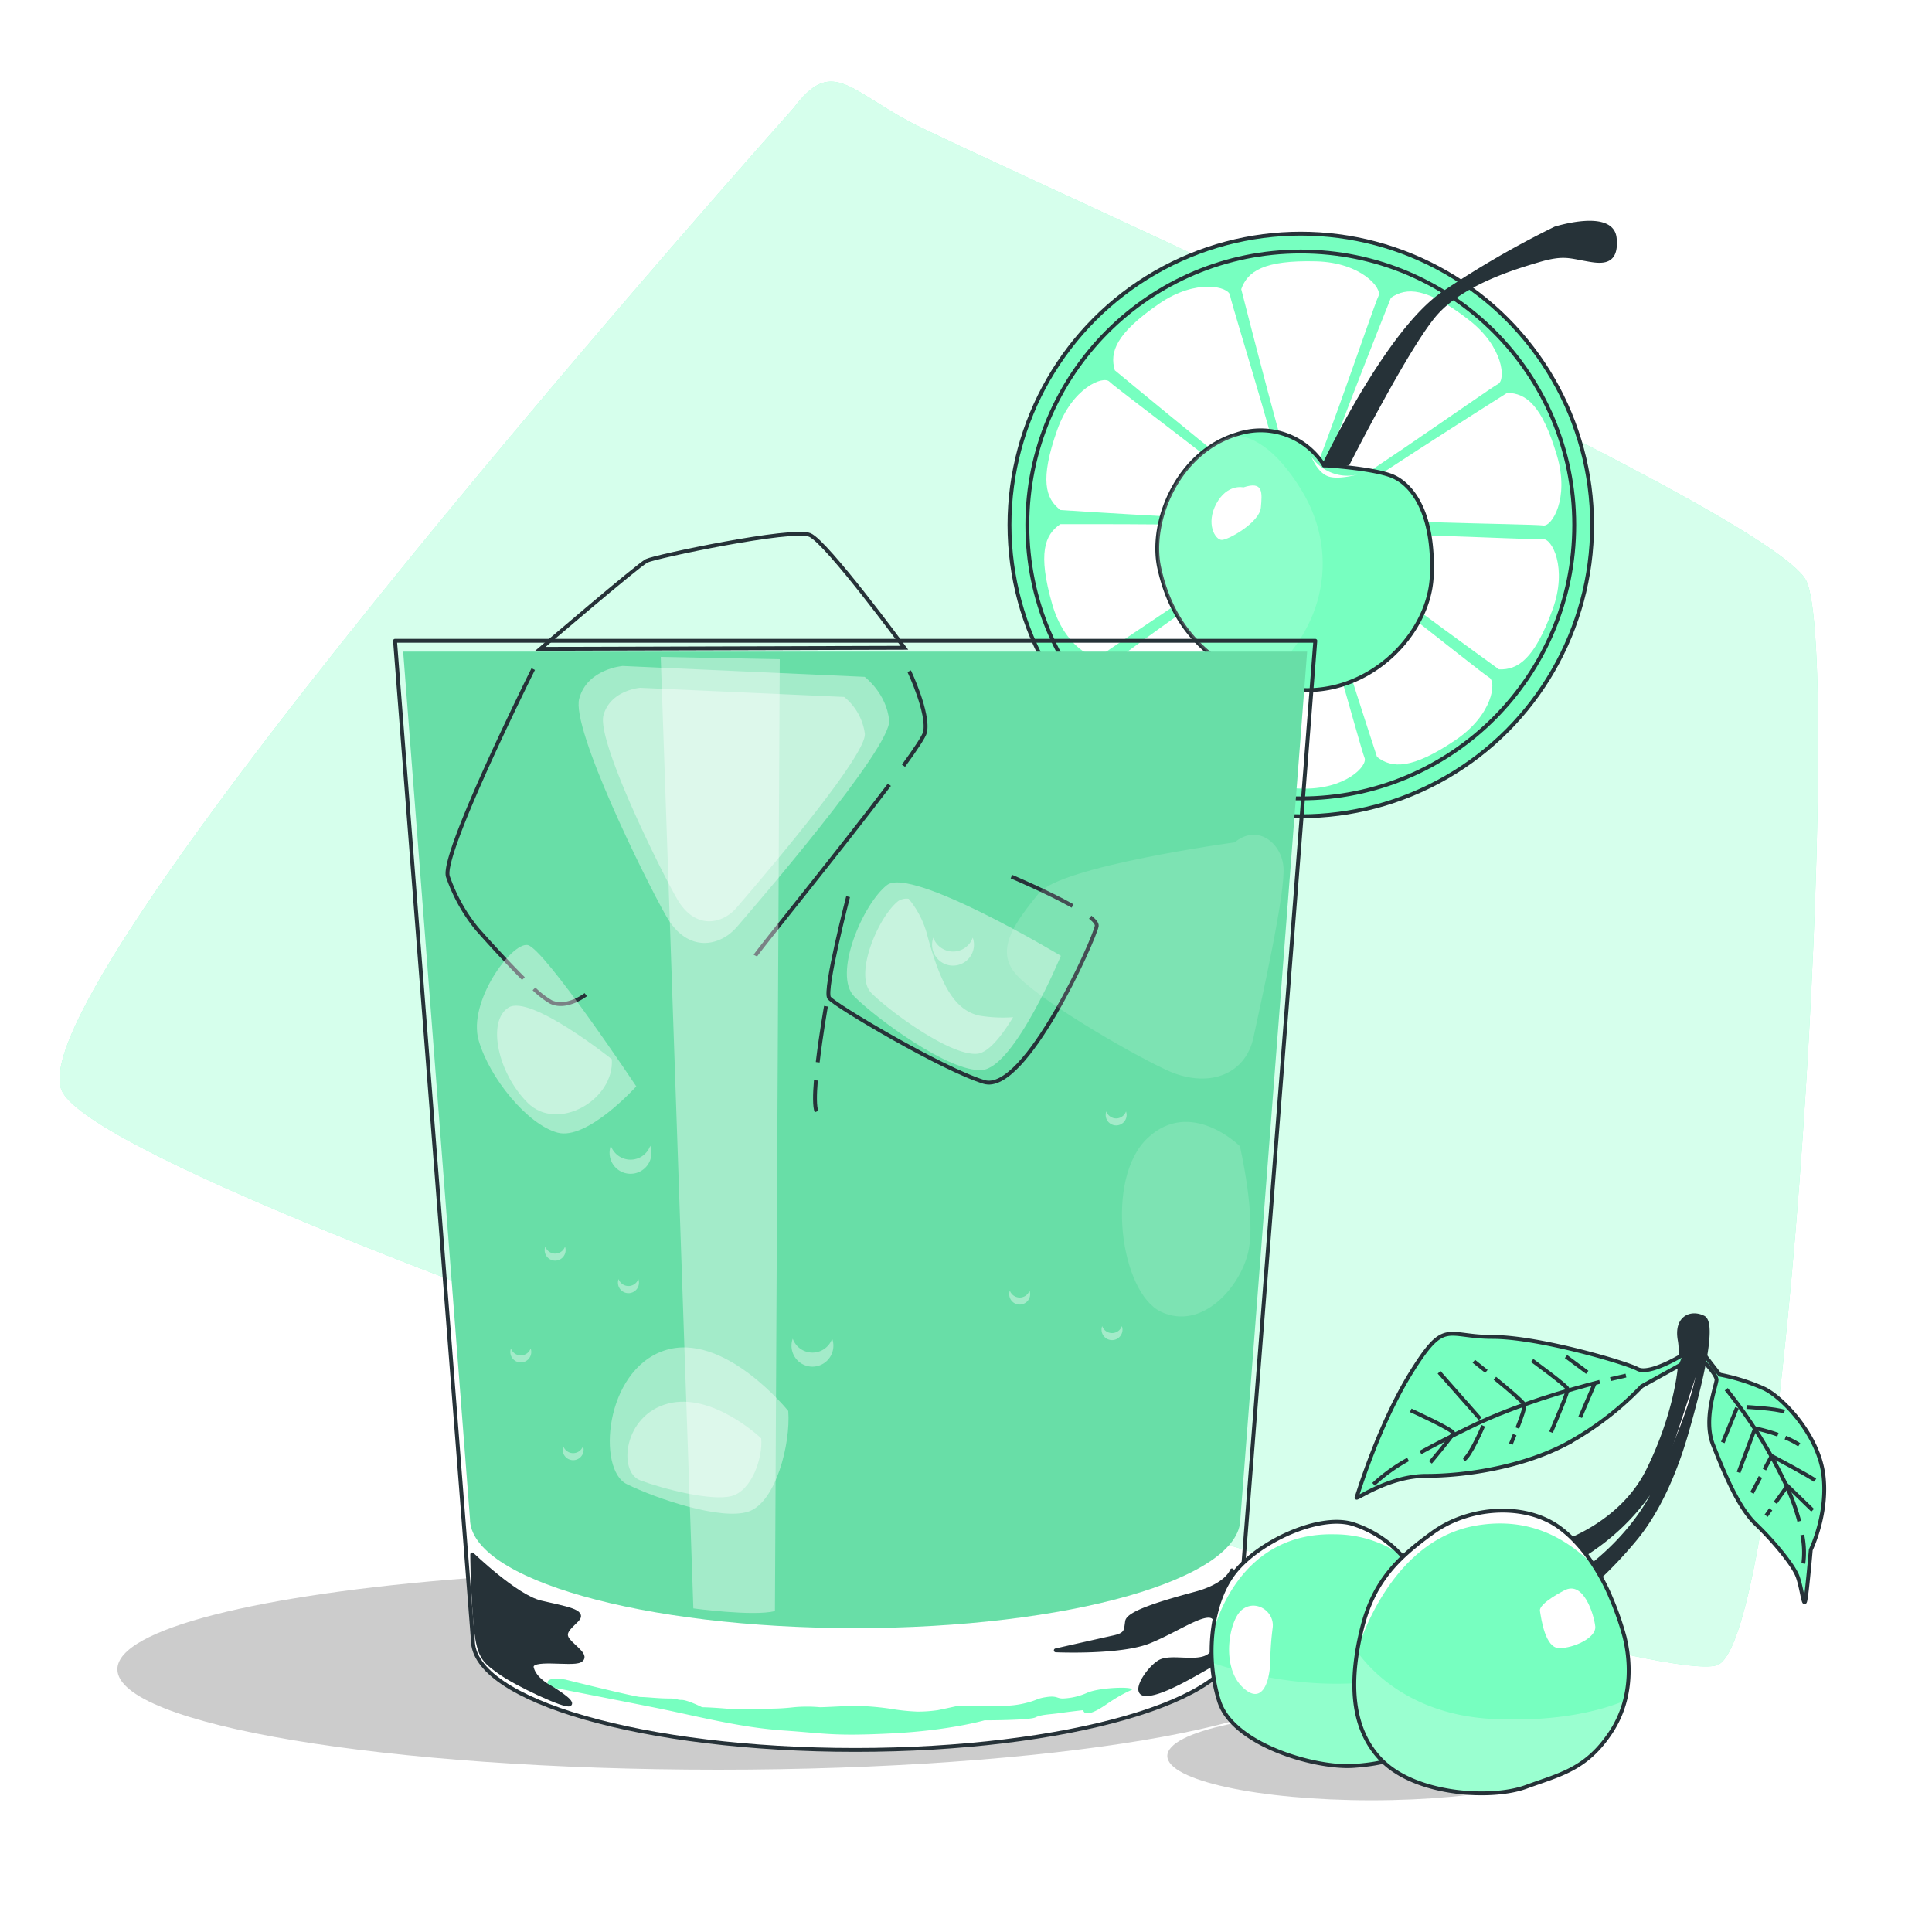 <svg class="animated" id="freepik_stories-cherry-drink" xmlns="http://www.w3.org/2000/svg" viewBox="0 0 500 500" version="1.1" xmlns:xlink="http://www.w3.org/1999/xlink" xmlns:svgjs="http://svgjs.com/svgjs"><style>svg#freepik_stories-cherry-drink:not(.animated) .animable {opacity: 0;}svg#freepik_stories-cherry-drink.animated #freepik--Drink--inject-41 {animation: 0.5s 1 forwards linear zoomOut;animation-delay: 0s;}svg#freepik_stories-cherry-drink.animated #freepik--Cherries--inject-41 {animation: 6s Infinite  linear floating;animation-delay: 0s;}            @keyframes zoomOut {                0% {                    opacity: 0;                    transform: scale(1.5);                }                100% {                    opacity: 1;                    transform: scale(1);                }            }                    @keyframes floating {                0% {                    opacity: 1;                    transform: translateY(0px);                }                50% {                    transform: translateY(-10px);                }                100% {                    opacity: 1;                    transform: translateY(0px);                }            }        </style><g id="freepik--background-simple--inject-41" class="animable" style="transform-origin: 242.972px 226.202px;"><path d="M205.41,27.93S4.52,252.89,15.87,282,426.38,440.21,444.72,430.8,477,169.06,467.43,150.25,250.83,39.91,235.1,31.35,215,15.1,205.41,27.93Z" style="fill: #77FFC0; transform-origin: 242.972px 226.202px;" id="elpdhibp6tdl" class="animable"></path><g id="el7cq88pu13y"><path d="M205.41,27.93S4.52,252.89,15.87,282,426.38,440.21,444.72,430.8,477,169.06,467.43,150.25,250.83,39.91,235.1,31.35,215,15.1,205.41,27.93Z" style="fill: rgb(255, 255, 255); opacity: 0.7; transform-origin: 242.972px 226.202px;" class="animable" id="elrbkfi1k6pr"></path></g></g><g id="freepik--Drink--inject-41" class="animable animator-active" style="transform-origin: 236.819px 243.621px;"><g id="el46a8745io5m" class=""><circle cx="336.64" cy="135.86" r="75.39" style="fill: #77FFC0; stroke: rgb(38, 50, 56); stroke-miterlimit: 10; transform-origin: 336.64px 135.86px; transform: rotate(-45deg);" class="animable" id="elylxic24t66h"></circle></g><g id="elr3qc1bn1z1g" class=""><circle cx="336.64" cy="135.86" r="70.77" style="fill: none; stroke: rgb(38, 50, 56); stroke-miterlimit: 10; transform-origin: 336.64px 135.86px; transform: rotate(-45deg);" class="animable" id="ellg2mw9pntn"></circle></g><path d="M356.74,76.64c1.09-2-4.45-8.7-16.08-9-13.6-.36-17.8,2.58-19.43,7.2,0,0,13.6,53.51,15.23,54.84S355.65,78.63,356.74,76.64Z" style="fill: rgb(255, 255, 255); transform-origin: 339.052px 98.658px;" id="el7v04gh7nopg" class="animable"></path><path d="M333.1,131.25c2.1.11-14.48-52.58-14.77-54.82S309.61,72,300,78.59c-11.21,7.71-12.88,12.55-11.49,17.25C288.54,95.84,331,131.14,333.1,131.25Z" style="fill: rgb(255, 255, 255); transform-origin: 310.689px 102.724px;" id="el9l9o11kupsl" class="animable"></path><path d="M274.45,132s55.09,3.6,56.85,2.46-42.62-34-44.17-35.67-9.65,1.54-13.53,12.5C269.06,124.16,270.55,129.06,274.45,132Z" style="fill: rgb(255, 255, 255); transform-origin: 301.076px 116.529px;" id="elftw10ybxzdd" class="animable"></path><path d="M342.64,133.09c-.75,2,54.48,2.47,56.7,2.9s6.91-6.93,3.6-18.07c-3.87-13.06-7.95-16.14-12.86-16.26C390.08,101.66,343.39,131.13,342.64,133.09Z" style="fill: rgb(255, 255, 255); transform-origin: 373.359px 118.834px;" id="elxzmuz4wvrv9" class="animable"></path><path d="M387.68,99.39c2.05-1,1.52-9.66-7.71-16.73-10.8-8.29-15.92-8.38-20-5.6,0,0-20.45,51.29-19.91,53.32S385.64,100.36,387.68,99.39Z" style="fill: rgb(255, 255, 255); transform-origin: 364.357px 102.947px;" id="elwt7iacuqklc" class="animable"></path><path d="M336.17,141.9c-1.71,1.22-18.64,53.77-18.64,53.77,1.34,4.72,5.34,7.91,19,8.41,11.61.43,17.56-5.93,16.6-8S337.88,140.69,336.17,141.9Z" style="fill: rgb(255, 255, 255); transform-origin: 335.38px 172.99px;" id="elm51kkd577q" class="animable"></path><path d="M332.91,140.12c-2.1,0-46.68,32.55-46.68,32.55-1.69,4.6-.33,9.54,10.38,17.94,9.15,7.17,17.7,5.52,18.13,3.3S335,140.14,332.91,140.12Z" style="fill: rgb(255, 255, 255); transform-origin: 309.344px 167.965px;" id="elwvib3ah7yjm" class="animable"></path><path d="M331.32,136.76c-1.68-1.25-56.9-1.11-56.9-1.11-4.07,2.74-5.87,7.53-2.14,20.62,3.18,11.19,11.08,14.88,12.73,13.33S333,138,331.32,136.76Z" style="fill: rgb(255, 255, 255); transform-origin: 300.805px 152.791px;" id="elo7ftkruxjt" class="animable"></path><path d="M399.32,139.54c-2.24.29-57.4-2.66-56.77-.66s45.38,34.35,45.38,34.35c4.9.18,9.17-2.64,13.85-15.42C405.78,146.89,401.56,139.26,399.32,139.54Z" style="fill: rgb(255, 255, 255); transform-origin: 372.99px 155.709px;" id="el9vbdz8pui0p" class="animable"></path><path d="M385.39,175.33c-2-1.09-44.87-35.89-45.54-33.9s16.52,54.46,16.52,54.46c3.86,3,9,3.26,20.28-4.34C386.3,185.07,387.37,176.42,385.39,175.33Z" style="fill: rgb(255, 255, 255); transform-origin: 363.025px 169.597px;" id="elyhnzsxiup7d" class="animable"></path><g id="freepik--cherry-1--inject-41" class="animable" style="transform-origin: 358.725px 118.123px;"><path d="M342.64,120.42a19.33,19.33,0,0,0-22.62-8c-15.3,4.66-22.62,22.62-20,34.59s10,25.28,30.61,30.61,39.25-12,39.91-28.61-5.32-24-10.64-25.95S342.64,120.42,342.64,120.42Z" style="fill: #77FFC0; stroke: rgb(38, 50, 56); stroke-miterlimit: 10; transform-origin: 335.044px 144.991px;" id="elqjs1i1u55we" class="animable"></path><g id="elc3lmcr95nej"><path d="M336.76,126.74c-6.74-10.95-12.87-13.93-17.43-14.07-14.83,5-21.89,22.57-19.27,34.36,2.45,11,8.87,23.19,26,29.2C341.64,165.19,347.69,144.51,336.76,126.74Z" style="fill: rgb(255, 255, 255); opacity: 0.16; transform-origin: 320.92px 144.45px;" class="animable" id="eles5ho259xlv"></path></g><path d="M342.64,120.42s16.21-34.48,30.87-44.49a241.77,241.77,0,0,1,29-16.8s14.66-4.65,15.37,2.5S413.92,67.71,410,67s-5.72-1.43-11.79.36-19.31,5.72-26.46,13.59-22.89,39-22.89,39Z" style="fill: rgb(38, 50, 56); stroke: rgb(38, 50, 56); stroke-linecap: round; stroke-linejoin: round; transform-origin: 380.296px 89.032px;" id="elv2obuby3kgk" class="animable"></path><path d="M321.81,126.13s-4.18-1-7,4.18-.35,9.42,1.39,9.42,9.77-4.53,10.11-8.37S327,124.39,321.81,126.13Z" style="fill: rgb(255, 255, 255); transform-origin: 320.005px 132.683px;" id="el6im29oier5a" class="animable"></path><path d="M339.44,118.29s1.49,4,4.31,5,8.3-.67,8.3-.67A11.35,11.35,0,0,1,339.44,118.29Z" style="fill: rgb(255, 255, 255); transform-origin: 345.745px 120.95px;" id="elbgb8ezgtsg9" class="animable"></path></g><g id="el6jd8wo9q5r" class=""><path d="M320.75,419.13l-.49,5.33c0,15.7-44.3,28.42-98.94,28.42s-98.94-12.72-98.94-28.42l-1.48-16c-53.43,4.1-90.52,13.1-90.52,23.55C30.38,446.34,100,458,185.87,458S341.35,446.34,341.35,432C341.35,427.34,333.85,422.93,320.75,419.13Z" style="opacity: 0.2; transform-origin: 185.865px 433.23px;" class="animable" id="elgwi1kk3d3v"></path></g><path d="M139.85,167.92s25.29-21.68,27.52-22.79,37.79-8.61,42.24-6.67,24.45,29.18,24.45,29.18Z" style="fill: none; stroke: rgb(38, 50, 56); stroke-miterlimit: 10; transform-origin: 186.955px 153.031px;" id="elem7al1xpuxi" class="animable"></path><path d="M102.23,165.83l20.15,258.63c0,15.7,44.3,28.42,98.94,28.42s98.94-12.72,98.94-28.42L340.4,165.83Z" style="fill: none; stroke: rgb(38, 50, 56); stroke-linecap: round; stroke-linejoin: round; transform-origin: 221.315px 309.355px;" id="el288hc5jilxk" class="animable"></path><path d="M104.34,168.64l17.29,224.42c0,15.63,44.63,28.29,99.69,28.29S321,408.69,321,393.06l17.29-224.42Z" style="fill: #77FFC0; transform-origin: 221.315px 294.995px;" id="elpd8ma2zzr4i" class="animable"></path><g id="elc4wymynlzy5" class=""><g style="opacity: 0.13; transform-origin: 221.315px 294.995px;" class="animable" id="elqg5eiq4rsos"><path d="M104.34,168.64l17.29,224.42c0,15.63,44.63,28.29,99.69,28.29S321,408.69,321,393.06l17.29-224.42Z" id="ele2ul6j4e93l" class="animable" style="transform-origin: 221.315px 294.995px;"></path></g></g><path d="M142.18,436.55s25.82,5.07,28.62,5.65c10.92,2.26,21.09,4.9,32,5.65s12.81,1.51,27.87.76,24.11-3.39,24.11-3.39,11.67,0,13.18-.76,3.77-.75,6.4-1.13,6-.75,6-.75,0,2.64,6-1.51,7.91-3.76,6-4.14-8.28,0-10.92,1.13a16.94,16.94,0,0,1-6.4,1.51c-1.51,0-1.51-.76-4.15-.38s-2.26.75-5.27,1.51a23.57,23.57,0,0,1-6.4.75H248s-3.39.75-5.27,1.13a35.62,35.62,0,0,1-5.28.38,53,53,0,0,1-7.15-.76,73.86,73.86,0,0,0-9.79-.75s-7.16.38-8.29.38a37,37,0,0,0-6.78,0,55.17,55.17,0,0,1-6.78.37H193s-3.77.1-4.89,0c-4.52-.37-6.41-.37-6.41-.37s-3.76-1.89-5.27-1.89-.75-.37-3.39-.37-5.65-.38-7.16-.38-19.58-4.52-19.58-4.52S139.92,433.54,142.18,436.55Z" style="fill: #77FFC0; transform-origin: 217.384px 441.69px;" id="eln1lhk4i6278" class="animable"></path><path d="M122.21,402.28s11.3,10.92,17.71,12.43,11.67,2.26,9.41,4.52-3.76,3.39-2.26,5.27,5.28,4.15,3,5.28-13.19-1.13-12.43,1.88,4.52,4.89,4.52,4.89,6.4,3.77,5.27,4.52-13.94-5.27-18.08-8.28-5.65-3.77-6.4-13.56S122.21,402.28,122.21,402.28Z" style="fill: rgb(38, 50, 56); stroke: rgb(38, 50, 56); stroke-linecap: round; stroke-linejoin: round; transform-origin: 136.497px 421.707px;" id="el27ywum493zk" class="animable"></path><path d="M318.82,406.42s-1.13,3.77-9.42,6-17.32,4.9-17.7,7.16,0,3.39-3.39,4.14-15.07,3.39-15.07,3.39,16.58.75,24.11-2.26,15.06-8.66,16.95-6a7.08,7.08,0,0,1-1.13,9.42c-3,2.64-10.17,0-13.18,1.88s-7.16,8.29-3.39,8.29,10.92-4.14,16.19-7.16,6.4-6.4,6.4-14.31A91.82,91.82,0,0,0,318.82,406.42Z" style="fill: rgb(38, 50, 56); stroke: rgb(38, 50, 56); stroke-linecap: round; stroke-linejoin: round; transform-origin: 296.227px 422.43px;" id="ellqz2xsoxqko" class="animable"></path><path d="M230.17,203.09c-12.72,16.84-34.09,43.07-34.68,44.23" style="fill: none; stroke: rgb(38, 50, 56); stroke-miterlimit: 10; transform-origin: 212.83px 225.205px;" id="el4w9temkx9xu" class="animable"></path><path d="M235.3,173.7s5.18,10.91,4.09,15.82c-.23,1-2.36,4.26-5.57,8.65" style="fill: none; stroke: rgb(38, 50, 56); stroke-miterlimit: 10; transform-origin: 236.68px 185.935px;" id="el98v7r89qdf9" class="animable"></path><path d="M138.2,255.92a22.21,22.21,0,0,0,4.4,3.4c4.09,1.91,9-1.91,9-1.91" style="fill: none; stroke: rgb(38, 50, 56); stroke-miterlimit: 10; transform-origin: 144.9px 257.887px;" id="el68gprn39sp2" class="animable"></path><path d="M138,173.16s-24,48-22.08,53.71a43.85,43.85,0,0,0,7.63,13.63c1.37,1.55,6.94,7.82,11.91,12.75" style="fill: none; stroke: rgb(38, 50, 56); stroke-miterlimit: 10; transform-origin: 126.905px 213.205px;" id="eloj3vezqi2w9" class="animable"></path><path d="M277.58,234.47c-6.53-3.68-15.83-7.6-15.83-7.6" style="fill: none; stroke: rgb(38, 50, 56); stroke-miterlimit: 10; transform-origin: 269.665px 230.67px;" id="el5mn8y21llsd" class="animable"></path><path d="M219.49,232.05s-6.27,24.27-4.91,26.18S244,276.77,254.66,280s28.63-37.08,29.17-40.35c.1-.59-.55-1.38-1.68-2.28" style="fill: none; stroke: rgb(38, 50, 56); stroke-miterlimit: 10; transform-origin: 249.114px 256.117px;" id="ele0am4dqzcil" class="animable"></path><path d="M211.15,279.6c-.31,3.69-.35,6.8.16,8.07" style="fill: none; stroke: rgb(38, 50, 56); stroke-miterlimit: 10; transform-origin: 211.115px 283.635px;" id="el3brvqzre56" class="animable"></path><path d="M213.76,260.41s-1.3,7.35-2.14,14.5" style="fill: none; stroke: rgb(38, 50, 56); stroke-miterlimit: 10; transform-origin: 212.69px 267.66px;" id="elbz1gw1zqtt9" class="animable"></path><g id="elliskic2qssh" class=""><path d="M161.16,172.35s-9.15.71-11.26,8.45,16.88,46.43,22.51,56.29,14.08,7.74,18.3,2.81,40.1-46.44,39.4-53.48-6.33-11.25-6.33-11.25Z" style="fill: rgb(255, 255, 255); opacity: 0.39; transform-origin: 189.929px 208.197px;" class="animable" id="elt0u4obwhqql"></path></g><g id="eltfke0rhs78f" class=""><path d="M165.67,178s-7.71.59-9.49,7.12,14.24,39.14,19,47.45,11.87,6.52,15.43,2.37,33.8-39.15,33.21-45.08a14.77,14.77,0,0,0-5.34-9.49Z" style="fill: rgb(255, 255, 255); opacity: 0.39; transform-origin: 189.936px 208.215px;" class="animable" id="elpyl32heovx"></path></g><g id="elzpadomxynbp" class=""><path d="M164.67,281.15s-23.92-35.88-28.14-36.58-15.48,14.77-12.67,24.62,12.67,21.82,20.41,23.93S164.67,281.15,164.67,281.15Z" style="fill: rgb(255, 255, 255); opacity: 0.39; transform-origin: 144.043px 268.941px;" class="animable" id="el98mkuqk1j9f"></path></g><g id="elctszxe80e2f" class=""><path d="M274.55,247.36s-38.7-23.22-45-18.3-14.07,23.22-8.44,28.85,24.63,19.7,33.07,19S274.55,247.36,274.55,247.36Z" style="fill: rgb(255, 255, 255); opacity: 0.39; transform-origin: 246.858px 252.655px;" class="animable" id="el6s010pwq05g"></path></g><g id="el84ilpctvmuv" class=""><path d="M319.53,218s-45.09,6.15-50.72,13.19-11.26,14.07-6.33,20.4,28.85,20.41,39.4,25.33,20.41,1.41,22.52-8.44,8.44-38,7.74-44.33S325.22,213.26,319.53,218Z" style="fill: rgb(255, 255, 255); opacity: 0.14; transform-origin: 296.391px 247.584px;" class="animable" id="el0f7vj9m1etzl"></path></g><g id="elg5xs1qkw8hr" class=""><path d="M320.88,296.63S308.21,284,297,294.52s-7,40.11,3.52,45,20.41-6.34,22.52-15.48S320.88,296.63,320.88,296.63Z" style="fill: rgb(255, 255, 255); opacity: 0.14; transform-origin: 306.993px 315.521px;" class="animable" id="elgr7tp01dg0l"></path></g><g id="elv56ml0vwtq" class=""><path d="M204,365.16s-16.72-20.83-32.14-15.62-17.36,30.77-9.65,34.55,24.43,9.47,31.5,7.1S204.65,373.68,204,365.16Z" style="fill: rgb(255, 255, 255); opacity: 0.39; transform-origin: 180.94px 370.227px;" class="animable" id="elutoxgwzgipg"></path></g><g id="elojb6yn1ns5c" class=""><path d="M197,372.24s-12.53-12-24.1-9-13,17.69-7.23,19.86,18.31,5.45,23.62,4.09S197.47,377.14,197,372.24Z" style="fill: rgb(255, 255, 255); opacity: 0.39; transform-origin: 179.711px 375.134px;" class="animable" id="elgazwlsxspa8"></path></g><g id="el5da4shtii6c" class=""><path d="M253.44,262.84c-6.33-1.41-9.85-7.74-13.36-20.41a24.25,24.25,0,0,0-4.92-9.82,4,4,0,0,0-2.64.54c-5.24,4.07-11.63,19.2-7,23.85s20.36,16.29,27.34,15.71c2.92-.24,6.34-4.54,9.33-9.46A37.15,37.15,0,0,1,253.44,262.84Z" style="fill: rgb(255, 255, 255); opacity: 0.39; transform-origin: 243.056px 252.65px;" class="animable" id="elf1zoea3ezks"></path></g><g id="elen4gtlov7m" class=""><path d="M158.34,274.12s-21.11-16.89-26.74-13.37-2.81,16.89,4.93,24.63S159.05,284.67,158.34,274.12Z" style="fill: rgb(255, 255, 255); opacity: 0.39; transform-origin: 143.502px 274.327px;" class="animable" id="el3zthttjjurv"></path></g><g id="elid15f2empud" class=""><path d="M171,170l8.44,246.25s15.48,2.11,21.11.7L201.8,170.6C156.35,169.72,213.17,170.84,171,170Z" style="fill: rgb(255, 255, 255); opacity: 0.39; transform-origin: 186.4px 293.718px;" class="animable" id="elezpvjn83cg"></path></g><g id="elyvhfst35ipa" class=""><path d="M246.64,246.26a5.42,5.42,0,0,1-5.1-3.6,5.48,5.48,0,0,0-.32,1.82,5.42,5.42,0,0,0,10.84,0,5.24,5.24,0,0,0-.32-1.82A5.4,5.4,0,0,1,246.64,246.26Z" style="fill: rgb(255, 255, 255); opacity: 0.39; transform-origin: 246.64px 246.28px;" class="animable" id="ellc7ehf8f7g"></path></g><g id="eln6eb85h7vx" class=""><path d="M163.18,300.12a5.42,5.42,0,0,1-5.1-3.6,5.42,5.42,0,1,0,10.2,0A5.41,5.41,0,0,1,163.18,300.12Z" style="fill: rgb(255, 255, 255); opacity: 0.39; transform-origin: 163.18px 300.147px;" class="animable" id="el362x513hie5"></path></g><g id="eloi7gy1q057k" class=""><path d="M210.26,350.05a5.42,5.42,0,0,1-5.1-3.6,5.48,5.48,0,0,0-.32,1.82,5.42,5.42,0,0,0,10.84,0,5.24,5.24,0,0,0-.32-1.82A5.4,5.4,0,0,1,210.26,350.05Z" style="fill: rgb(255, 255, 255); opacity: 0.39; transform-origin: 210.26px 350.07px;" class="animable" id="eltgenw1oqvgl"></path></g><g id="elcxvl1xq61w7" class=""><path d="M143.67,324.43a2.72,2.72,0,0,1-2.55-1.8,2.76,2.76,0,0,0-.16.91,2.71,2.71,0,0,0,5.42,0,2.53,2.53,0,0,0-.16-.91A2.7,2.7,0,0,1,143.67,324.43Z" style="fill: rgb(255, 255, 255); opacity: 0.39; transform-origin: 143.67px 324.44px;" class="animable" id="elgxk8d3ga76s"></path></g><g id="eln70t1kn3up" class=""><path d="M162.64,332.82a2.72,2.72,0,0,1-2.55-1.8,2.72,2.72,0,1,0,5.11,0A2.72,2.72,0,0,1,162.64,332.82Z" style="fill: rgb(255, 255, 255); opacity: 0.39; transform-origin: 162.645px 332.846px;" class="animable" id="elg8jz146382g"></path></g><g id="elffwri804c1d" class=""><path d="M148.33,376.07a2.7,2.7,0,0,1-2.55-1.8,2.76,2.76,0,0,0-.16.91,2.71,2.71,0,1,0,5.42,0,2.76,2.76,0,0,0-.16-.91A2.7,2.7,0,0,1,148.33,376.07Z" style="fill: rgb(255, 255, 255); opacity: 0.39; transform-origin: 148.33px 376.08px;" class="animable" id="elheowxwj28bk"></path></g><g id="elob0dpgtlumg" class=""><path d="M287.79,345a2.7,2.7,0,0,1-2.55-1.8,2.76,2.76,0,0,0-.16.91,2.71,2.71,0,1,0,5.42,0,2.76,2.76,0,0,0-.16-.91A2.7,2.7,0,0,1,287.79,345Z" style="fill: rgb(255, 255, 255); opacity: 0.39; transform-origin: 287.79px 345.01px;" class="animable" id="elk82gxzxn21h"></path></g><g id="elrwbzgu9h7k" class=""><path d="M263.89,335.8a2.72,2.72,0,0,1-2.55-1.8,2.76,2.76,0,0,0-.16.91,2.71,2.71,0,0,0,5.42,0,2.76,2.76,0,0,0-.16-.91A2.7,2.7,0,0,1,263.89,335.8Z" style="fill: rgb(255, 255, 255); opacity: 0.39; transform-origin: 263.89px 335.81px;" class="animable" id="eliktcba9p2qb"></path></g><g id="el22643e8qi2o" class=""><path d="M288.86,289.44a2.71,2.71,0,0,1-2.55-1.81,2.76,2.76,0,0,0-.16.91,2.71,2.71,0,1,0,5.42,0,2.76,2.76,0,0,0-.16-.91A2.71,2.71,0,0,1,288.86,289.44Z" style="fill: rgb(255, 255, 255); opacity: 0.39; transform-origin: 288.86px 289.44px;" class="animable" id="elkf0dpg26da"></path></g><g id="elor0vqa9bspl" class=""><path d="M134.78,350.78a2.7,2.7,0,0,1-2.55-1.8,2.76,2.76,0,0,0-.16.91,2.71,2.71,0,0,0,5.42,0,2.76,2.76,0,0,0-.16-.91A2.72,2.72,0,0,1,134.78,350.78Z" style="fill: rgb(255, 255, 255); opacity: 0.39; transform-origin: 134.78px 350.79px;" class="animable" id="elnwuc9n0c78"></path></g></g><g id="freepik--Cherries--inject-41" class="animable" style="transform-origin: 387.108px 403.15px;"><g id="eli3lmpmplrej"><ellipse cx="354.93" cy="454.44" rx="52.83" ry="11.47" style="opacity: 0.2; transform-origin: 354.93px 454.44px;" class="animable" id="el3dppxvhsvcf"></ellipse></g><path d="M364,404a29.23,29.23,0,0,0-13.95-9.61c-8.83-2.64-24.33,4.65-30.54,12.55s-7.59,22-4,33.33,25.12,17.51,35,16.74,16.74-2.64,21.08-14S373.79,411.72,364,404Z" style="fill: #77FFC0; transform-origin: 343.643px 425.457px;" id="elclfkoe0rj4d" class="animable"></path><path d="M350.07,394.36c-8.83-2.64-24.33,4.65-30.54,12.55-3.25,4.15-5.16,10-5.75,16.26,1.3-5.18,8.11-26.73,31.73-26.09a30.52,30.52,0,0,1,17.28,5.44A29.06,29.06,0,0,0,350.07,394.36Z" style="fill: rgb(255, 255, 255); transform-origin: 338.285px 408.49px;" id="el3oo3h8qerqd" class="animable"></path><g id="el8vlduuliov"><path d="M373.75,430.37c-.88.26-1.82.57-2.83,1-23.29,9-48.84,1.8-57.23-1.07a42.9,42.9,0,0,0,1.81,10c3.57,11.31,25.12,17.51,35,16.74s16.74-2.64,21.08-14A37,37,0,0,0,373.75,430.37Z" style="fill: rgb(255, 255, 255); opacity: 0.19; transform-origin: 343.72px 443.702px;" class="animable" id="el594rz8n6gde"></path></g><path d="M329.37,421.25c.5-4.08-4-7.17-7.45-5a4.5,4.5,0,0,0-.82.65c-3.07,3-5,14.29.33,19.6s7.32-1.66,7.32-7A72.93,72.93,0,0,1,329.37,421.25Z" style="fill: rgb(255, 255, 255); transform-origin: 323.748px 426.966px;" id="eldhgv4abk6t" class="animable"></path><path d="M364,404a29.23,29.23,0,0,0-13.95-9.61c-8.83-2.64-24.33,4.65-30.54,12.55s-7.59,22-4,33.33,25.12,17.51,35,16.74,16.74-2.64,21.08-14S373.79,411.72,364,404Z" style="fill: none; stroke: rgb(38, 50, 56); stroke-miterlimit: 10; transform-origin: 343.643px 425.457px;" id="el64bx4fgifyf" class="animable"></path><path d="M404.35,399.29s15.18-4.79,22.1-18.64,9.32-28,8.26-33.82,2.92-7.46,6.12-5.86-1.06,18.38-4.26,29.56-7.72,21-13.58,28a109.21,109.21,0,0,1-10.12,10.65l-2.4-2.93s15.18-10.39,20.24-26.63c0,0-5.59,13.85-22.37,23.7Z" style="fill: rgb(38, 50, 56); stroke: rgb(38, 50, 56); stroke-linecap: round; stroke-linejoin: round; transform-origin: 423.157px 374.785px;" id="elh0oa69rmyl" class="animable"></path><path d="M431.78,377.72s6.92-14.91,8-24.23" style="fill: rgb(255, 255, 255); stroke: rgb(38, 50, 56); stroke-miterlimit: 10; transform-origin: 435.78px 365.605px;" id="el27q2t3hucjgh" class="animable"></path><path d="M416.86,413.41s-4.53-11.72-13.31-18.11-23.17-5.59-32.76,1.33-15.45,13.05-18.37,25-3.45,25.1,5.06,33.82c9,9.24,28.66,10.22,37.44,7s15.48-4.46,21.87-14,4.87-20.16,3.53-25.22A74.09,74.09,0,0,0,416.86,413.41Z" style="fill: #77FFC0; transform-origin: 385.997px 427.531px;" id="el71veqv4fs3c" class="animable"></path><path d="M412.51,405.17a37.24,37.24,0,0,0-9-9.87c-8.79-6.39-23.17-5.59-32.76,1.33s-15.45,13.05-18.37,25c-.47,1.9-.87,3.84-1.18,5.78,0,0,7.87-28.53,30.66-32.57C397.08,392.18,406.6,399.4,412.51,405.17Z" style="fill: rgb(255, 255, 255); transform-origin: 381.855px 409.176px;" id="elt91unsek7p" class="animable"></path><g id="elulgw3fq6chd"><path d="M386.57,444.88c-21.71-1-32.19-13-35.33-17.43-1.68,10.27-.92,20.71,6.24,28,9,9.24,28.66,10.22,37.44,7s15.48-4.46,21.87-14a27.56,27.56,0,0,0,3.72-8.31C414.64,442.56,403.52,445.68,386.57,444.88Z" style="fill: rgb(255, 255, 255); opacity: 0.26; transform-origin: 385.5px 445.785px;" class="animable" id="eldvaep79u8qn"></path></g><path d="M404.85,411.59s-6.64,3.32-6.31,5.32,1.33,9.63,5,9.63,9.64-2.65,9.31-5.65S409.84,408.93,404.85,411.59Z" style="fill: rgb(255, 255, 255); transform-origin: 405.696px 418.821px;" id="elp9rg65ph4ph" class="animable"></path><path d="M416.86,413.41s-4.53-11.72-13.31-18.11-23.17-5.59-32.76,1.33-15.45,13.05-18.37,25-3.45,25.1,5.06,33.82c9,9.24,28.66,10.22,37.44,7s15.48-4.46,21.87-14,4.87-20.16,3.53-25.22A74.09,74.09,0,0,0,416.86,413.41Z" style="fill: none; stroke: rgb(38, 50, 56); stroke-miterlimit: 10; transform-origin: 385.997px 427.531px;" id="elj5up5jukz2g" class="animable"></path><path d="M434.71,351.09s-8,4.8-10.92,3.2S398.22,346,386.24,346s-12.25-4.79-20.78,8.79-14.11,32-14.38,32.76,8.26-5.6,18.11-5.6,24.24-2.13,35.69-8a79.94,79.94,0,0,0,20-15.18l10.12-5.6S436.84,349.49,434.71,351.09Z" style="fill: #77FFC0; stroke: rgb(38, 50, 56); stroke-miterlimit: 10; transform-origin: 393.406px 366.397px;" id="el9t35f02hu76" class="animable"></path><path d="M364.41,377.71a44,44,0,0,0-8.93,6.43" style="fill: none; stroke: rgb(38, 50, 56); stroke-miterlimit: 10; transform-origin: 359.945px 380.925px;" id="elubkr7ixsezi" class="animable"></path><path d="M414,357.62c-8.05,2.06-21.73,6-32.56,11.22-5.75,2.78-10.26,5.09-13.83,7.06" style="fill: none; stroke: rgb(38, 50, 56); stroke-miterlimit: 10; transform-origin: 390.805px 366.76px;" id="el658pjglvn6g" class="animable"></path><path d="M420.79,356s-1.48.32-4,.92" style="fill: none; stroke: rgb(38, 50, 56); stroke-miterlimit: 10; transform-origin: 418.79px 356.46px;" id="elb0ph0ni8mf8" class="animable"></path><line x1="383.05" y1="367.19" x2="372.44" y2="355.16" style="fill: none; stroke: rgb(38, 50, 56); stroke-miterlimit: 10; transform-origin: 377.745px 361.175px;" id="elid20gqp573t" class="animable"></line><path d="M383.86,369s-3.46,8.15-5.09,8.77" style="fill: none; stroke: rgb(38, 50, 56); stroke-miterlimit: 10; transform-origin: 381.315px 373.385px;" id="elqzlep3xewie" class="animable"></path><path d="M365.1,365s11.22,5.1,11,5.91-5.92,7.55-5.92,7.55" style="fill: none; stroke: rgb(38, 50, 56); stroke-miterlimit: 10; transform-origin: 370.602px 371.73px;" id="eleeqapplzv28" class="animable"></path><path d="M392,371.29c-.51,1.27-.92,2.23-1,2.43" style="fill: none; stroke: rgb(38, 50, 56); stroke-miterlimit: 10; transform-origin: 391.5px 372.505px;" id="el549ly2tsh7a" class="animable"></path><path d="M386.87,356.7c3.48,2.85,7.38,6.15,7.6,6.82s-.8,3.53-1.79,6.06" style="fill: none; stroke: rgb(38, 50, 56); stroke-miterlimit: 10; transform-origin: 390.685px 363.14px;" id="el6xdastflt16" class="animable"></path><path d="M381.42,352.3s1.39,1.1,3.26,2.61" style="fill: none; stroke: rgb(38, 50, 56); stroke-miterlimit: 10; transform-origin: 383.05px 353.605px;" id="el28u0kt274f6" class="animable"></path><path d="M396.51,352.1s9,6.53,9.18,7.34-2.86,7.75-4.29,11.22" style="fill: none; stroke: rgb(38, 50, 56); stroke-miterlimit: 10; transform-origin: 401.104px 361.38px;" id="elosju6fwnuq" class="animable"></path><line x1="412.62" y1="358.22" x2="408.95" y2="366.78" style="fill: none; stroke: rgb(38, 50, 56); stroke-miterlimit: 10; transform-origin: 410.785px 362.5px;" id="elmkeqcgyyq2q" class="animable"></line><line x1="410.78" y1="355.16" x2="405.28" y2="351.08" style="fill: none; stroke: rgb(38, 50, 56); stroke-miterlimit: 10; transform-origin: 408.03px 353.12px;" id="elu08ck5jixtc" class="animable"></line><path d="M441,352.41s3.24,3.35,3.24,4.69-3.57,10.16-.89,16.86,6.36,16,11,20.43,9.72,10.61,10.83,13.51,1.57,8,2,6.48,1.45-13.29,1.45-13.29,4.58-9.38,3.24-19.54-10.27-19.65-15.18-22.11a51.94,51.94,0,0,0-11.62-3.68l-3.79-4.91Z" style="fill: #77FFC0; stroke: rgb(38, 50, 56); stroke-miterlimit: 10; transform-origin: 456.558px 382.753px;" id="elpgx5ftb3mbs" class="animable"></path><path d="M466.42,397.24a22.26,22.26,0,0,1,.28,7.39" style="fill: none; stroke: rgb(38, 50, 56); stroke-miterlimit: 10; transform-origin: 466.653px 400.935px;" id="eld2d1l7raq55" class="animable"></path><path d="M446.75,359.54a122.63,122.63,0,0,1,14.75,23.23,57.38,57.38,0,0,1,4.15,10.93" style="fill: none; stroke: rgb(38, 50, 56); stroke-miterlimit: 10; transform-origin: 456.2px 376.62px;" id="elevrdu4d7hx6" class="animable"></path><line x1="449.53" y1="364.34" x2="445.86" y2="373.31" style="fill: none; stroke: rgb(38, 50, 56); stroke-miterlimit: 10; transform-origin: 447.695px 368.825px;" id="elydwh105l54f" class="animable"></line><path d="M452,364.13s7.75.41,9.79,1.23" style="fill: none; stroke: rgb(38, 50, 56); stroke-miterlimit: 10; transform-origin: 456.895px 364.745px;" id="elyz3iql8jhy" class="animable"></path><path d="M462.05,372.05a21.71,21.71,0,0,1,3.59,1.87" style="fill: none; stroke: rgb(38, 50, 56); stroke-miterlimit: 10; transform-origin: 463.845px 372.985px;" id="elx4cdnwg1bii" class="animable"></path><path d="M449.94,381.06l4.28-11.42a46.93,46.93,0,0,1,5.9,1.66" style="fill: none; stroke: rgb(38, 50, 56); stroke-miterlimit: 10; transform-origin: 455.03px 375.35px;" id="eloyunej97k3" class="animable"></path><path d="M456.62,380.31l1.88-3.53s10,5.3,11.22,6.32" style="fill: none; stroke: rgb(38, 50, 56); stroke-miterlimit: 10; transform-origin: 463.17px 379.94px;" id="el5mfs7i3w7ba" class="animable"></path><line x1="453.41" y1="386.36" x2="455.6" y2="382.24" style="fill: none; stroke: rgb(38, 50, 56); stroke-miterlimit: 10; transform-origin: 454.505px 384.3px;" id="elbubfb8bkwjr" class="animable"></line><polyline points="459.45 388.93 462.58 384.52 469.11 390.85" style="fill: none; stroke: rgb(38, 50, 56); stroke-miterlimit: 10; transform-origin: 464.28px 387.685px;" id="elcno8pbkl81" class="animable"></polyline><line x1="457.08" y1="392.27" x2="458.26" y2="390.61" style="fill: none; stroke: rgb(38, 50, 56); stroke-miterlimit: 10; transform-origin: 457.67px 391.44px;" id="elwcqtblaah3" class="animable"></line></g><defs>     <filter id="active" height="200%">         <feMorphology in="SourceAlpha" result="DILATED" operator="dilate" radius="2"></feMorphology>                <feFlood flood-color="#32DFEC" flood-opacity="1" result="PINK"></feFlood>        <feComposite in="PINK" in2="DILATED" operator="in" result="OUTLINE"></feComposite>        <feMerge>            <feMergeNode in="OUTLINE"></feMergeNode>            <feMergeNode in="SourceGraphic"></feMergeNode>        </feMerge>    </filter>    <filter id="hover" height="200%">        <feMorphology in="SourceAlpha" result="DILATED" operator="dilate" radius="2"></feMorphology>                <feFlood flood-color="#ff0000" flood-opacity="0.5" result="PINK"></feFlood>        <feComposite in="PINK" in2="DILATED" operator="in" result="OUTLINE"></feComposite>        <feMerge>            <feMergeNode in="OUTLINE"></feMergeNode>            <feMergeNode in="SourceGraphic"></feMergeNode>        </feMerge>            <feColorMatrix type="matrix" values="0   0   0   0   0                0   1   0   0   0                0   0   0   0   0                0   0   0   1   0 "></feColorMatrix>    </filter></defs></svg>